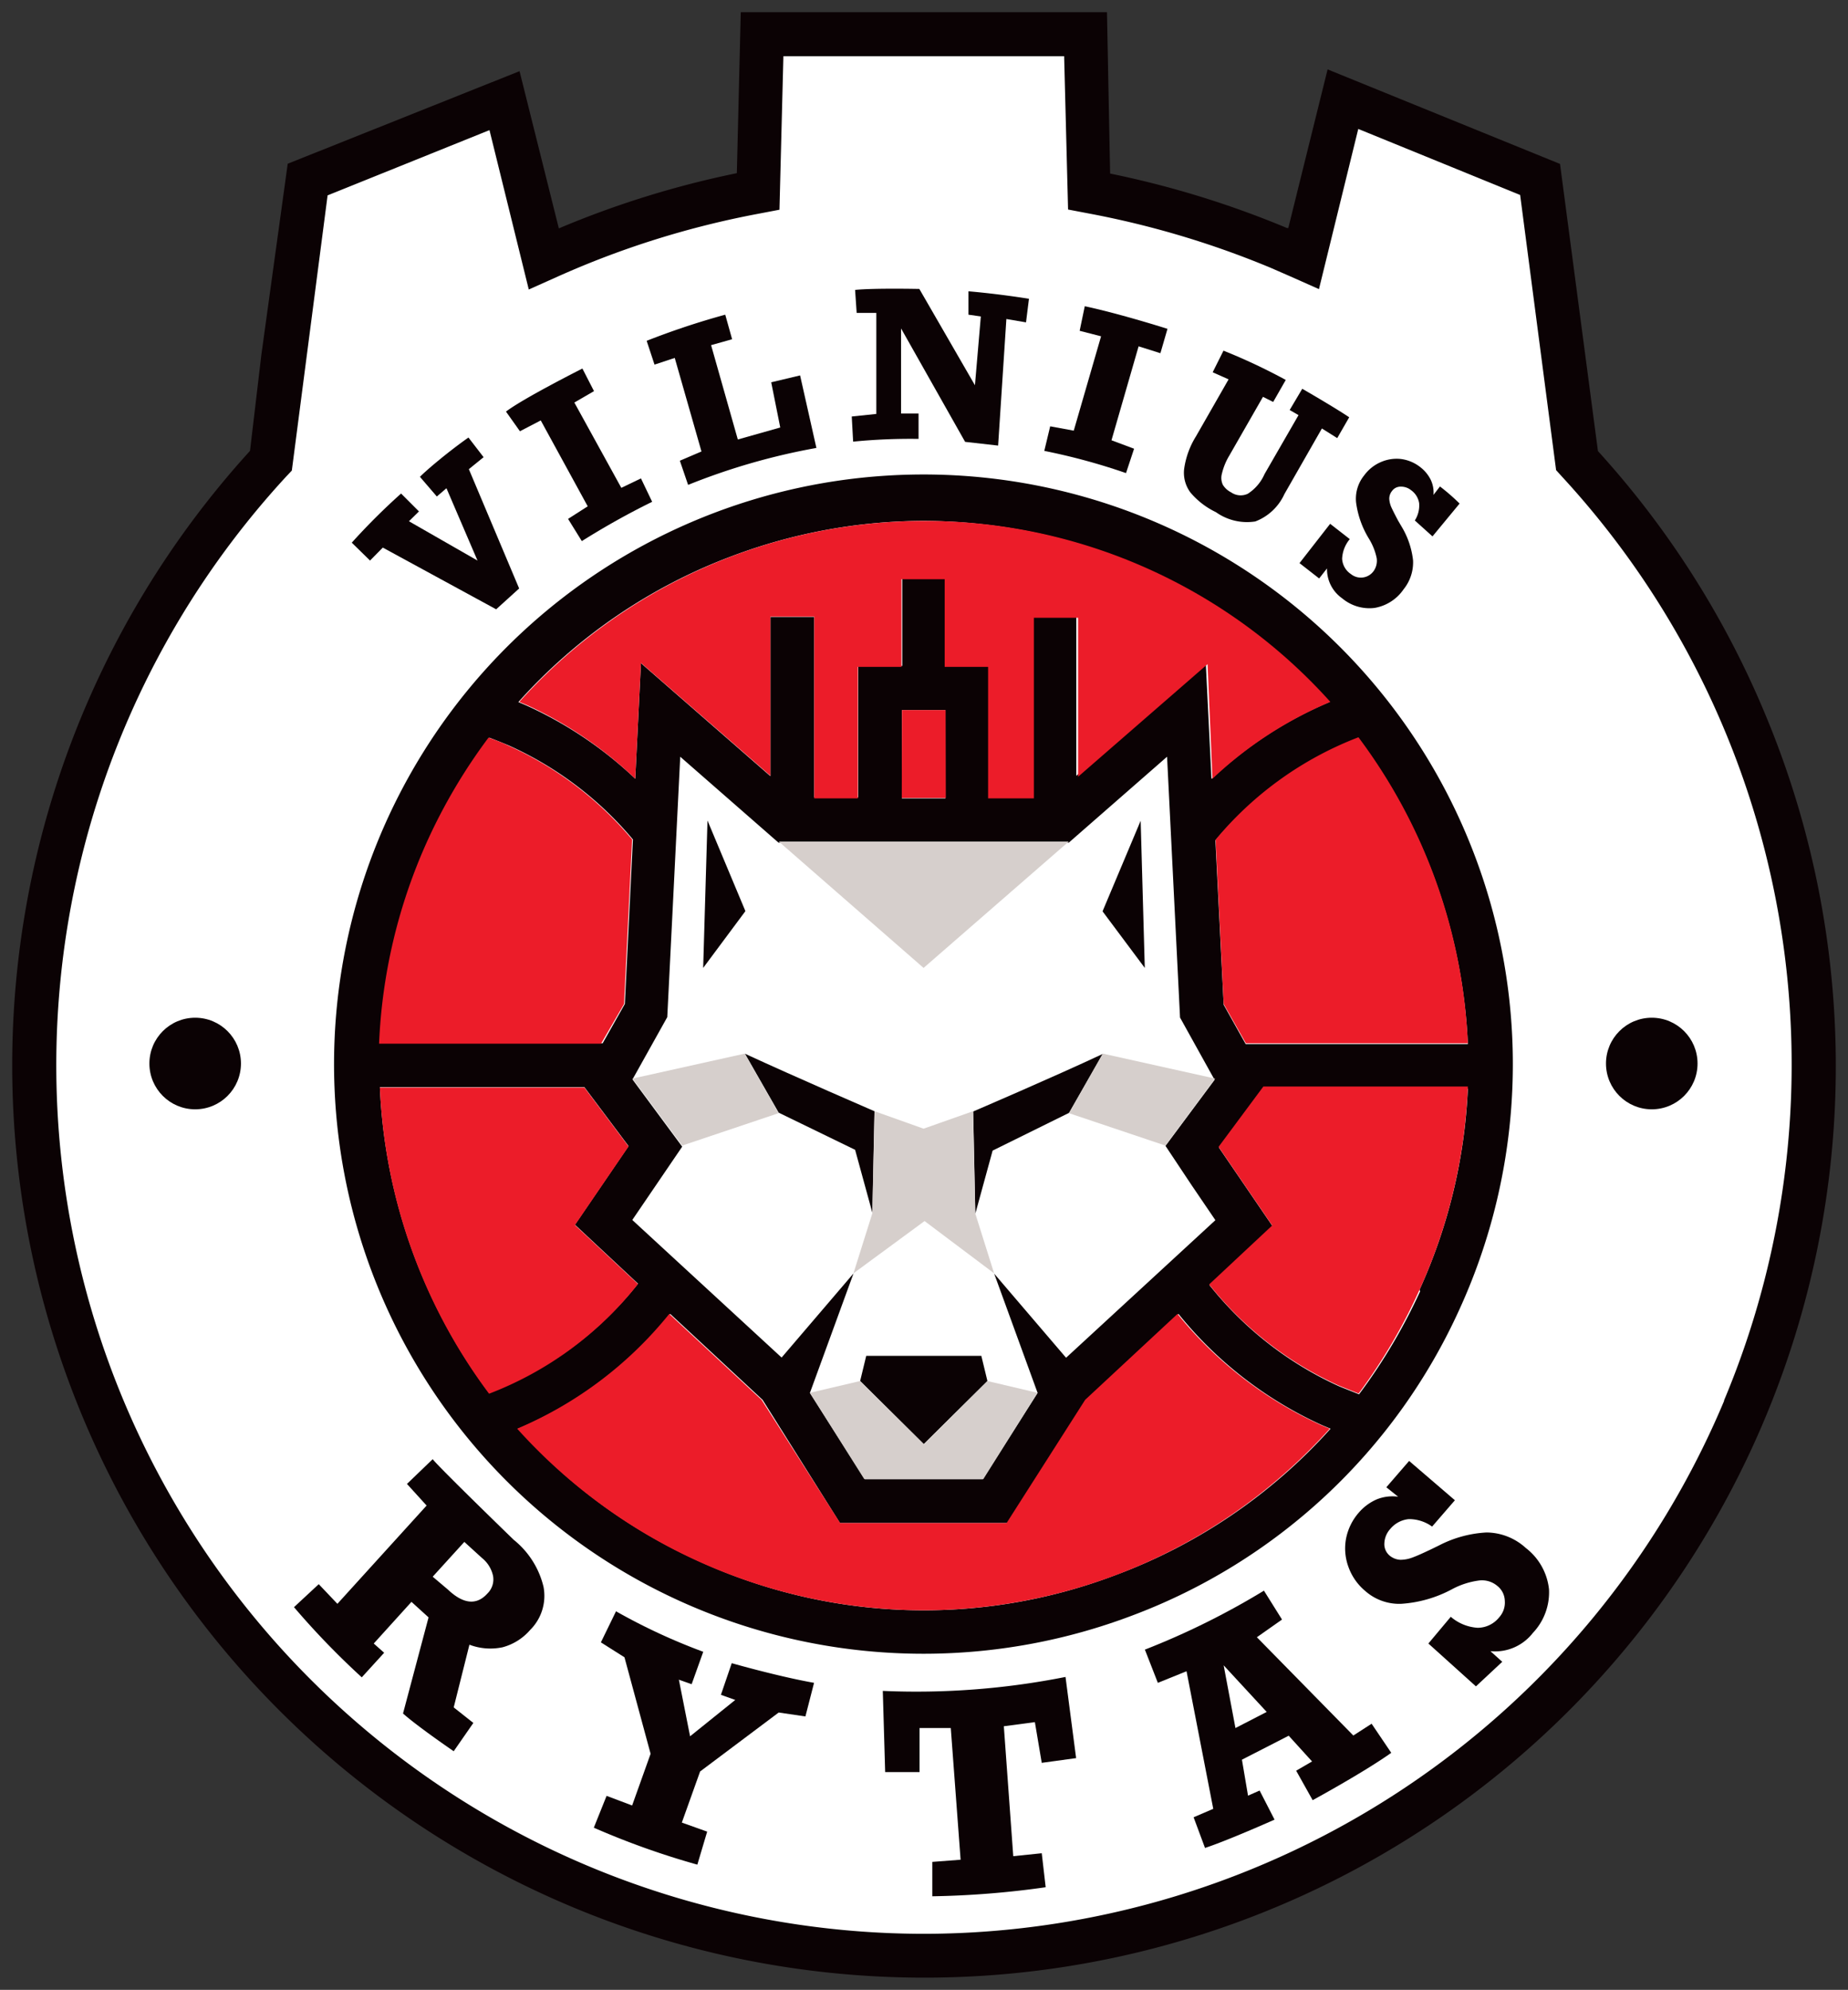 <?xml version="1.0" encoding="UTF-8" standalone="no"?>
<svg id="Layer_1" height="326.126" viewBox="0 0 303 326.126" width="303" xmlns="http://www.w3.org/2000/svg">
   <rect x="0" y="0" width="303" height="326.126" fill="#333333" stroke="none"/>
   <path id="path8" d="m284.322 120.253a143.121 143.121 0 0 0-27.252-42.907l-.709-.773-5.959-45.581-28.637-11.597-6.443 26.189-3.511-1.546c-1.192-.548-2.158-.966-3.06-1.321a149.628 149.628 0 0 0-29.861-8.987l-2.545-.483-.644-25.351h-48.512l-.612 25.351-2.545.483a149.37 149.37 0 0 0-32.954 10.308l-3.479 1.578-6.443-26.06-28.637 11.435-5.927 45.549-.709.773a143.636 143.636 0 0 0 105.593 240.918h.387a143.539 143.539 0 0 0 132.458-197.979z" fill="#fff" stroke-width="3.221"/>
   <path id="path10" d="m289.799 117.965a149.112 149.112 0 0 0-27.799-44.035l-6.217-47.063-38.108-15.494-6.443 25.996h-.225a156.521 156.521 0 0 0-28.991-8.923l-.515-26.447h-60.044l-.644 26.382a154.621 154.621 0 0 0-29.185 9.052l-6.443-25.77-38.011 15.172-4.316 31.278v0l-1.868 15.784a149.531 149.531 0 0 0 110.489 250.228h.419a149.402 149.402 0 0 0 137.902-206.161zm-7.119 111.649a142.509 142.509 0 0 1-130.815 87.328h-.387a142.348 142.348 0 0 1-104.627-238.76l.999-1.063 5.863-45.098 26.543-10.695 6.443 26.124 4.896-2.19a146.761 146.761 0 0 1 32.664-10.211l3.543-.676.644-25.158h46.032l.644 25.126 3.543.676a148.887 148.887 0 0 1 29.636 8.858l3.028 1.321 4.929 2.19 6.443-26.253 26.543 10.823 5.895 45.098.966 1.063a142.154 142.154 0 0 1 26.575 151.399z" fill="#0b0204" stroke-width="3.221"/>
   <path id="path12" d="m84.218 252.356c0 0-12.37-11.983-13.272-13.207l-4.22 4.059 3.221 3.543-14.625 16.106-3.06-3.221-4.059 3.769a129.978 129.978 0 0 0 11.113 11.5l3.672-4.027-1.707-1.514 6.185-6.829 2.802 2.545-4.188 15.752c2.416 2.158 8.311 6.185 8.311 6.185l3.221-4.639-3.221-2.545 2.577-10.276a9.664 9.664 0 0 0 5.444.419 9.052 9.052 0 0 0  4.51-2.835 7.86 7.86 0 0 0  2.19-7.087 14.077 14.077 0 0 0-4.896-7.699zm-4.316 8.826c-1.739 1.933-3.93 1.739-6.443-.644l-2.513-2.126 5.186-5.702 2.899 2.641a5.154 5.154 0 0 1 1.804 2.899 3.221 3.221 0 0 1-.934 2.931z" fill="#0b0204" stroke-width="3.221"/>
   <path id="path14" d="m118.202 277.772l2.352.838-7.409 5.959-1.836-9.277 2.094.741 1.901-5.315a97.926 97.926 0 0 1-14.302-6.636l-2.48 5.09 3.866 2.448 4.284 15.816-3.028 8.472-4.188-1.578-2.094 5.218a129.237 129.237 0 0 0 16.976 6.056l1.611-5.412-4.155-1.482 2.996-8.375 12.885-9.664 4.381.644 1.417-5.508c-5.83-1.031-13.497-3.221-13.497-3.221z" fill="#0b0204" stroke-width="3.221"/>
   <path id="path16" d="m170.805 288.918l5.637-.773-1.739-13.304a125.372 125.372 0 0 1-29.958 2.287l.387 13.304h5.637v-7.216h5.122l1.611 21.582-4.639.354v5.637a147.856 147.856 0 0 0 18.587-1.482l-.644-5.573-4.671.483-1.546-21.293 5.09-.676z" fill="#0b0204" stroke-width="3.221"/>
   <path id="path18" d="m221.894 284.44l-15.816-16.106 4.123-2.899-2.964-4.735a125.275 125.275 0 0 1-19.521 9.664l2.126 5.444 4.703-1.901 4.381 22.549-3.221 1.385 1.868 5.025c3.672-1.192 11.403-4.639 11.403-4.639l-2.448-4.767-1.901.838-.999-5.895 7.667-3.93 3.833 4.22-2.609 1.514 2.706 4.832c0 0 8.407-4.574 12.885-7.763l-3.221-4.767zm-19.328-1.224l-1.933-10.276 7.055 7.634z" fill="#0b0204" stroke-width="3.221"/>
   <path id="path20" d="m250.177 253.709a9.664 9.664 0 0 0-6.443-2.545 19.102 19.102 0 0 0-7.795 2.126l-1.321.644c-1.289.612-2.287 1.063-2.996 1.321a5.637 5.637 0 0 1-1.997.387 2.964 2.964 0 0 1-1.804-.709 2.448 2.448 0 0 1-.838-2.029 3.704 3.704 0 0 1  .966-2.319 4.51 4.51 0 0 1  3.028-1.611 6.443 6.443 0 0 1  3.833 1.224l3.737-4.316-7.506-6.443-3.737 4.316 1.933 1.546a6.926 6.926 0 0 0-3.543.451 8.246 8.246 0 0 0-2.931 2.19 9.116 9.116 0 0 0-2.062 4.22 8.762 8.762 0 0 0  .387 4.639 9.148 9.148 0 0 0  2.77 3.962 8.407 8.407 0 0 0  5.863 2.094 20.391 20.391 0 0 0  8.279-2.352 12.885 12.885 0 0 1  4.606-1.482 3.898 3.898 0 0 1  2.899.902 3.221 3.221 0 0 1  1.224 2.448 3.576 3.576 0 0 1-.902 2.674 4.542 4.542 0 0 1-3.543 1.739 7.473 7.473 0 0 1-4.413-1.804l-3.672 4.381 7.795 7.022 4.316-4.027-1.933-1.739a7.86 7.86 0 0 0 6.958-2.996 9.664 9.664 0 0 0  2.641-7.151 9.857 9.857 0 0 0-3.801-6.765z" fill="#0b0204" stroke-width="3.221"/>
   <path id="path22" d="m239.289 214.603a96.638 96.638 0 1 0-53.86 50.252 95.897 95.897 0 0 0  53.86-50.252zm-6.443-2.964a92.193 92.193 0 0 1-10.018 16.879l-3.221-1.288a57.5 57.5 0 0 1-21.293-16.59l10.34-9.664-8.794-12.885 7.248-9.664h33.566a89.1 89.1 0 0 1-7.924 32.954zm-62.718 16.654l-8.987 14.141h-19.328l-9.02-14.141 7.151-19.585-11.79 13.787-24.482-22.549 8.182-12.015-8.15-11.017 5.702-10.211.805-16.106 1.321-26.575 16.106 14.077h47.61l16.106-14.077 2.126 42.746 5.669 10.211-8.053 10.823 4.284 6.443 3.898 5.734-24.482 22.549-11.79-13.787zm-22.259-97.443v-14.463h7.151v14.463zm92.805 40.266h-36.432l-3.608-6.443v0l-1.353-26.93a57.274 57.274 0 0 1 23.451-16.718 90.195 90.195 0 0 1  17.942 50.155zm-120.636-79.984a89.712 89.712 0 0 1 31.44-5.766 90.002 90.002 0 0 1  66.487 29.7 64.683 64.683 0 0 0-19.328 12.595l-.934-18.973-21.228 18.458v-26.06h-7.087v29.603h-7.087v-21.55h-7.216v-14.367h-7.151v14.367h-7.216v21.55h-7.216v-29.571h-7.183v26.092l-21.228-18.522-.934 18.941a64.78 64.78 0 0 0-17.878-12.015l-1.289-.548a88.907 88.907 0 0 1 35.047-23.934zm-49.833 46.676a89.648 89.648 0 0 1 10.018-16.912c1.031.387 2.062.805 3.221 1.289a57.049 57.049 0 0 1 20.326 15.398l-1.321 26.962v0l-3.64 6.443h-36.529a88.939 88.939 0 0 1 7.924-33.179zm-7.924 40.362h33.533l7.248 9.664-8.794 12.885 10.34 9.664a57.113 57.113 0 0 1-24.417 17.91 90.195 90.195 0 0 1-17.91-50.187zm120.604 79.984a88.488 88.488 0 0 1-68.226-2.255 88.23 88.23 0 0 1-29.7-21.744 64.135 64.135 0 0 0  24.933-18.812l15.14 14.077v0l12.692 20.197h27.477l12.885-20.197v0l15.14-14.077a64.425 64.425 0 0 0 23.612 18.265l1.321.548a88.971 88.971 0 0 1-35.273 23.998z" fill="#0b0204" stroke-width="3.221"/>
   <circle id="circle24" cx="32.001" cy="174.305" fill="#0b0204" r="7.506" stroke-width="3.221"/>
   <circle id="circle26" cx="270.825" cy="174.305" fill="#0b0204" r="7.506" stroke-width="3.221"/>
   <path id="path28" d="m143.392 182.133c0 0-12.885-5.573-21.26-9.438l5.541 9.664 12.531 6.088 2.835 10.34z" fill="#0b0204" stroke-width="3.221"/>
   <polygon id="polygon30" fill="#0b0204" points="38.99 41.13 38.77 48.63 40.92 45.74" transform="matrix(3.221 0 0 3.221 -9.586 2)"/>
   <polygon id="polygon32" fill="#0b0204" points="61.04 41.14 59.1 45.75 61.25 48.63" transform="matrix(3.221 0 0 3.221 -9.586 2)"/>
   <path id="path34" d="m180.823 172.727c-8.246 3.866-21.26 9.438-21.26 9.438l.354 16.751 2.835-10.34 12.531-6.185z" fill="#0b0204" stroke-width="3.221"/>
   <polygon id="polygon36" fill="#0b0204" points="53.24 69.65 52.93 68.37 47.07 68.37 46.76 69.65 50 72.86" transform="matrix(3.221 0 0 3.221 -9.586 2)"/>
   <path id="path38" d="m62.764 89.747l18.587 10.115 3.769-3.415-8.246-19.553 2.416-1.965-2.48-3.221c-3.221 2.255-6.861 5.315-7.957 6.443l2.77 3.221 1.578-1.353 5.09 11.854-11.242-6.443 1.643-1.611-2.931-2.931a106.559 106.559 0 0 0-8.085 8.053l2.996 2.931z" fill="#0b0204" stroke-width="3.221"/>
   <path id="path40" d="m88.663 68.906l7.699 14.077-3.221 2.062 2.255 3.64a126.724 126.724 0 0 1 11.532-6.443l-1.836-3.833-3.221 1.546-7.699-13.98 3.221-1.868-1.901-3.704c0 0-9.664 4.864-12.531 7.055l2.287 3.221z" fill="#0b0204" stroke-width="3.221"/>
   <path id="path42" d="m110.632 58.662l4.381 15.333-3.543 1.514 1.353 3.962a106.527 106.527 0 0 1 21.035-6.056l-2.674-11.886-4.735 1.127 1.482 7.409-6.958 1.965-4.381-15.462 3.447-.966-1.127-4.027a125.629 125.629 0 0 0-12.885 4.284l1.288 3.898z" fill="#0b0204" stroke-width="3.221"/>
   <path id="path44" d="m139.655 68.261l.225 4.123a95.382 95.382 0 0 1 10.727-.451v-4.155h-2.867v-13.948l10.501 18.587 5.412.612 1.353-20.745 3.221.548.483-3.866c-5.476-.87-9.921-1.224-9.921-1.224v3.833l2.029.29-.966 11.274-9.116-15.784c0 0-7.473-.161-10.534.161l.258 3.769h3.221v16.557z" fill="#0b0204" stroke-width="3.221"/>
   <path id="path46" d="m185.945 73.544l-3.704-1.385 4.445-15.398 3.576 1.127 1.16-3.994c0 0-7.795-2.48-13.562-3.704l-.838 4.027 3.511.902-4.478 15.462-3.866-.709-.966 4.027a101.824 101.824 0 0 1 13.4 3.64z" fill="#0b0204" stroke-width="3.221"/>
   <path id="path48" d="m199.378 83.949a8.794 8.794 0 0 0 6.443 1.514 8.601 8.601 0 0 0  4.767-4.478l6.153-10.759 2.513 1.578 1.965-3.415c-2.545-1.707-7.699-4.671-7.699-4.671l-2.062 3.479 1.45.838-5.573 9.664a7.312 7.312 0 0 1-2.738 3.221 2.738 2.738 0 0 1-2.738-.225 3.382 3.382 0 0 1-1.353-1.224 2.641 2.641 0 0 1-.161-1.836 10.308 10.308 0 0 1  1.192-2.931l5.541-9.664 1.675.838 2.062-3.608a95.736 95.736 0 0 0-10.211-4.8l-1.772 3.543 2.609 1.16-5.347 9.342a13.658 13.658 0 0 0-1.933 5.283 5.412 5.412 0 0 0  1.031 3.93 12.627 12.627 0 0 0  4.188 3.221z" fill="#0b0204" stroke-width="3.221"/>
   <path id="path50" d="m221.315 88.362l-3.221-2.513-5.025 6.443 3.221 2.513 1.288-1.643a5.83 5.83 0 0 0 2.48 4.896 6.958 6.958 0 0 0  5.315 1.578 7.248 7.248 0 0 0  4.767-3.06 7.022 7.022 0 0 0  1.546-4.735 13.626 13.626 0 0 0-1.901-5.573l-.548-.934c-.483-.902-.838-1.611-1.063-2.094a4.059 4.059 0 0 1-.387-1.45 1.997 1.997 0 0 1  .451-1.321 1.707 1.707 0 0 1  1.417-.709 2.609 2.609 0 0 1  1.707.58 3.221 3.221 0 0 1  1.321 2.126 4.542 4.542 0 0 1-.709 2.835l2.899 2.609 4.445-5.38a33.92 33.92 0 0 0-3.221-2.802l-1.063 1.385a4.8 4.8 0 0 0-.483-2.545 5.992 5.992 0 0 0-1.707-2.029 6.443 6.443 0 0 0-3.221-1.321 6.443 6.443 0 0 0-3.221.515 6.636 6.636 0 0 0-2.738 2.19 6.056 6.056 0 0 0-1.321 4.413 15.108 15.108 0 0 0  2.094 5.927 9.921 9.921 0 0 1  1.288 3.221 2.931 2.931 0 0 1-.515 2.126 2.577 2.577 0 0 1-3.704.483 3.221 3.221 0 0 1-1.45-2.513 5.38 5.38 0 0 1  1.256-3.221z" fill="#0b0204" stroke-width="3.221"/>
   <path id="path52" d="m104.157 127.629l.934-18.973 21.228 18.49v-26.092h7.183v29.797h7.151v-21.55h7.151v-14.367h7.087v14.367h7.119v21.55h7.506v-29.603h7.248v26.06l21.228-18.458.805 18.78a64.683 64.683 0 0 1 19.328-12.595 89.358 89.358 0 0 0-132.974 0l1.289.548a64.78 64.78 0 0 1 17.717 12.048z" fill="#ec1c29" stroke-width="3.221"/>
   <path id="path54" d="m102.321 164.545v0l1.321-26.962a57.049 57.049 0 0 0-20.326-15.398c-1.031-.483-2.062-.902-3.221-1.289a91.387 91.387 0 0 0-10.018 16.912 89.551 89.551 0 0 0-7.924 33.243h36.4z" fill="#ec1c29" stroke-width="3.221"/>
   <path id="path56" d="m193.064 215.344l-15.14 14.077v0l-12.885 20.197h-27.284l-12.885-20.197v0l-15.14-14.077a64.135 64.135 0 0 1-24.933 18.812 89.873 89.873 0 0 0  66.68 29.764 89.648 89.648 0 0 0  66.551-29.764l-1.321-.548a64.747 64.747 0 0 1-23.644-18.265z" fill="#ec1c29" stroke-width="3.221"/>
   <path id="path58" d="m199.313 137.615l1.321 26.93v0l3.64 6.443h36.4a90.195 90.195 0 0 0-17.942-50.155 56.952 56.952 0 0 0-23.419 16.783z" fill="#ec1c29" stroke-width="3.221"/>
   <path id="path60" d="m104.608 210.448l-10.34-9.664 8.794-12.885-7.248-9.664h-33.533a90.195 90.195 0 0 0 17.91 50.187 57.113 57.113 0 0 0  24.417-17.975z" fill="#ec1c29" stroke-width="3.221"/>
   <polygon id="polygon62" fill="#ec1c29" points="51.11 35.51 48.89 35.51 48.88 39.98 51.12 39.98" transform="matrix(3.221 0 0 3.221 -9.586 2)"/>
   <path id="path64" d="m199.796 187.963l8.794 12.885-10.34 9.664a57.5 57.5 0 0 0 21.293 16.59l3.221 1.288a92.064 92.064 0 0 0 9.986-17.008 89.1 89.1 0 0 0  7.924-33.308h-33.533z" fill="#ec1c29" stroke-width="3.221"/>
   <polygon id="polygon66" fill="#d6cfcc" points="59.11 52.99 57.39 56.02 62.3 57.67 64.83 54.26" transform="matrix(3.221 0 0 3.221 -9.586 2)"/>
   <polygon id="polygon68" fill="#d6cfcc" points="40.89 52.99 42.61 56.02 37.7 57.67 35.17 54.26" transform="matrix(3.221 0 0 3.221 -9.586 2)"/>
   <polygon id="polygon70" fill="#d6cfcc" points="53.24 69.65 55.79 70.25 53.03 74.64 46.97 74.64 44.2 70.25 46.76 69.65 50 72.86" transform="matrix(3.221 0 0 3.221 -9.586 2)"/>
   <polygon id="polygon72" fill="#d6cfcc" points="52.62 61.12 52.51 55.92 49.99 56.81 47.49 55.92 47.38 61.12 46.42 64.17 50.04 61.51 53.58 64.17" transform="matrix(3.221 0 0 3.221 -9.586 2)"/>
   <polygon id="polygon74" fill="#d6cfcc" points="42.62 42.2 49.99 48.63 57.38 42.2" transform="matrix(3.221 0 0 3.221 -9.586 2)"/>
</svg>
